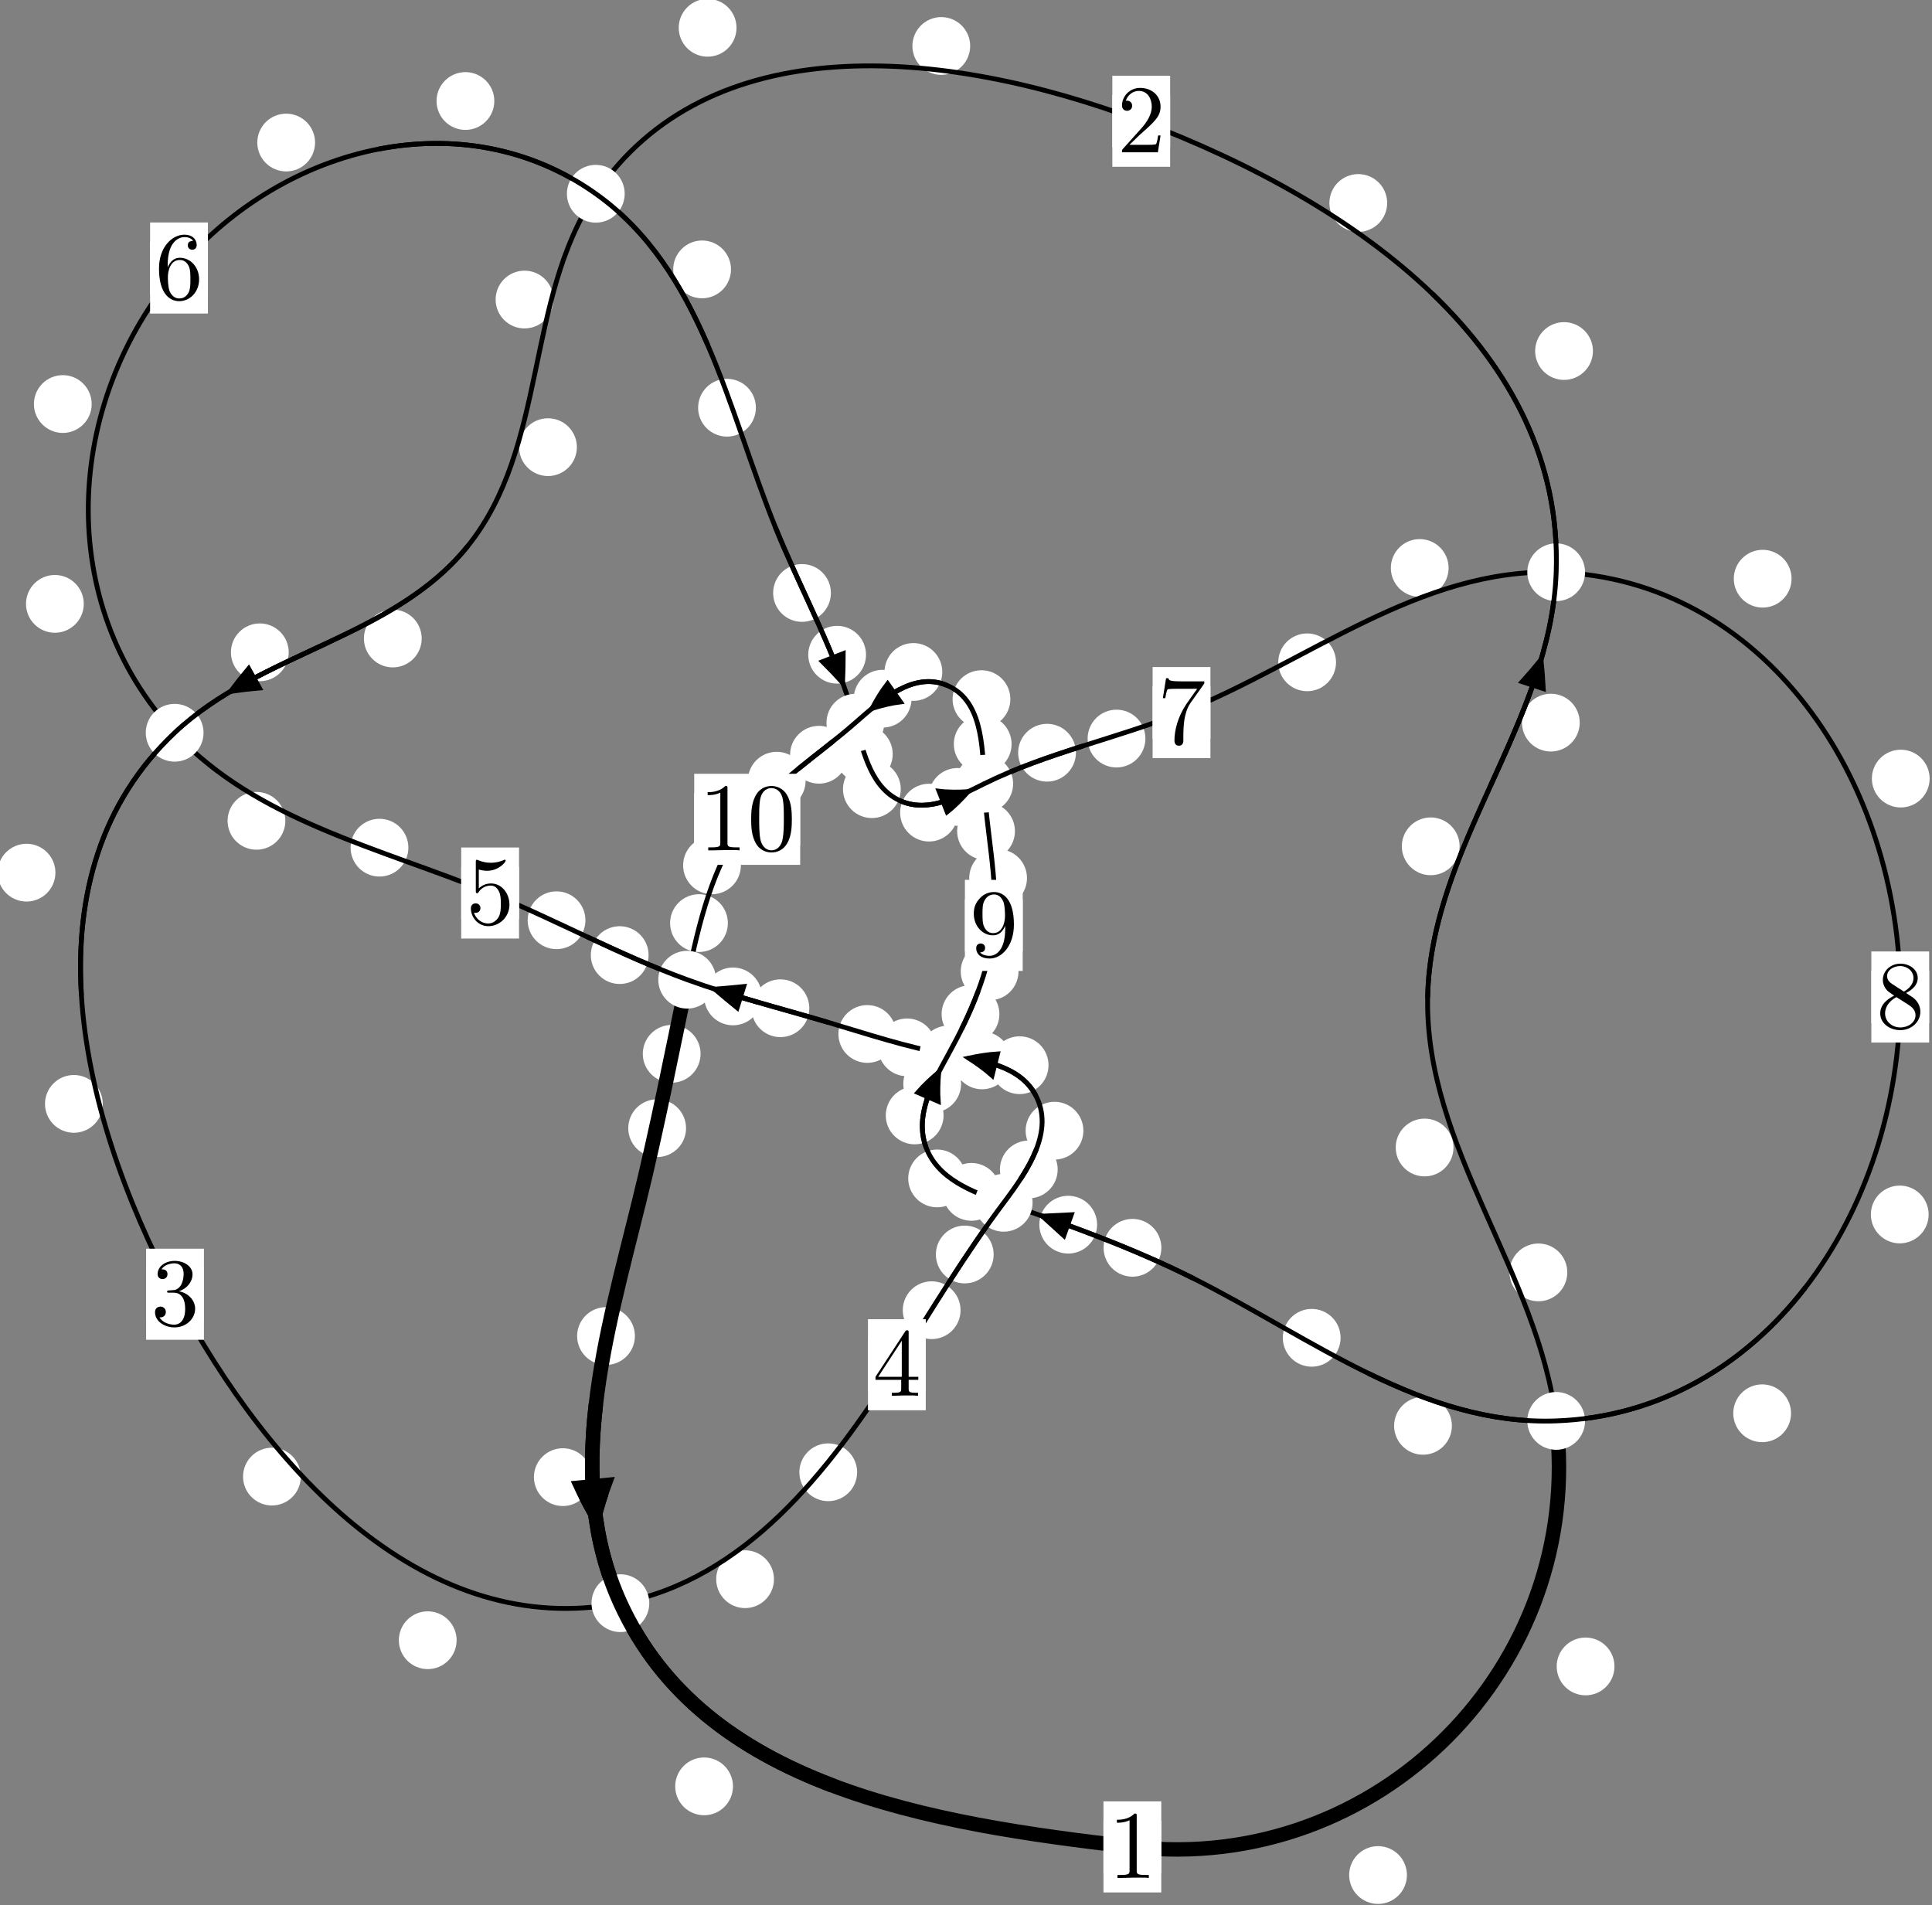 <?xml version="1.0"?>
<!-- Created by MetaPost 1.999 on 2021.07.05:2357 -->
<svg version="1.1" xmlns="http://www.w3.org/2000/svg" xmlns:xlink="http://www.w3.org/1999/xlink" width="199.881" height="197.085" viewBox="0 0 199.881 197.085">
<rect x="0" y="0" width="199.881" height="197.085" fill="#808080" stroke="none"/>
<!-- Original BoundingBox: -161.243408 -49.971878 38.637253 147.113556 -->
  <defs>
    <g transform="scale(0.01,0.01)" id="GLYPHcmr10_48">
      <path style="fill-rule: evenodd;" d="M460 -320C460 -400,455 -480,420 -554C374 -650,292 -666,250 -666C190 -666,117 -640,76 -547C44 -478,39 -400,39 -320C39 -245,43 -155,84 -79C127 2,200 22,249 22C303 22,379 1,423 -94C455 -163,460 -241,460 -320M249 -0C210 -0,151 -25,133 -121C122 -181,122 -273,122 -332C122 -396,122 -462,130 -516C149 -635,224 -644,249 -644C282 -644,348 -626,367 -527C377 -471,377 -395,377 -332C377 -257,377 -189,366 -125C351 -30,294 -0,249 -0"></path>
    </g>
    <g transform="scale(0.01,0.01)" id="GLYPHcmr10_49">
      <path style="fill-rule: evenodd;" d="M294 -640C294 -664,294 -666,271 -666C209 -602,121 -602,89 -602L89 -571C109 -571,168 -571,220 -597L220 -79C220 -43,217 -31,127 -31L95 -31L95 -0L257 -0L130 -3L217 -3L257 -3L297 -3L384 -3L419 -0L419 -31L387 -31C297 -31,294 -42,294 -79"></path>
    </g>
    <g transform="scale(0.01,0.01)" id="GLYPHcmr10_50">
      <path style="fill-rule: evenodd;" d="M127 -77L233 -180C389 -318,449 -372,449 -472C449 -586,359 -666,237 -666C124 -666,50 -574,50 -485C50 -429,100 -429,103 -429C120 -429,155 -441,155 -482C155 -508,137 -534,102 -534C94 -534,92 -534,89 -533C112 -598,166 -635,224 -635C315 -635,358 -554,358 -472C358 -392,308 -313,253 -251L61 -37C50 -26,50 -24,50 -0L421 -0L449 -174L424 -174C419 -144,412 -100,402 -85C395 -77,329 -77,307 -77"></path>
    </g>
    <g transform="scale(0.01,0.01)" id="GLYPHcmr10_51">
      <path style="fill-rule: evenodd;" d="M290 -352C372 -379,430 -449,430 -528C430 -610,342 -666,246 -666C145 -666,69 -606,69 -530C69 -497,91 -478,120 -478C151 -478,171 -500,171 -529C171 -579,124 -579,109 -579C140 -628,206 -641,242 -641C283 -641,338 -619,338 -529C338 -517,336 -459,310 -415C280 -367,246 -364,221 -363C213 -362,189 -360,182 -360C174 -359,167 -358,167 -348C167 -337,174 -337,191 -337L235 -337C317 -337,354 -269,354 -171C354 -35,285 -6,241 -6C198 -6,123 -23,88 -82C123 -77,154 -99,154 -137C154 -173,127 -193,98 -193C74 -193,42 -179,42 -135C42 -44,135 22,244 22C366 22,457 -69,457 -171C457 -253,394 -331,290 -352"></path>
    </g>
    <g transform="scale(0.01,0.01)" id="GLYPHcmr10_52">
      <path style="fill-rule: evenodd;" d="M294 -165L294 -78C294 -42,292 -31,218 -31L197 -31L197 -0L332 -0L238 -3L290 -3L332 -3L374 -3L427 -3L468 -0L468 -31L447 -31C373 -31,371 -42,371 -78L371 -165L471 -165L471 -196L371 -196L371 -651C371 -671,371 -677,355 -677C346 -677,343 -677,335 -665L28 -196L28 -165M300 -196L56 -196L300 -569"></path>
    </g>
    <g transform="scale(0.01,0.01)" id="GLYPHcmr10_53">
      <path style="fill-rule: evenodd;" d="M449 -201C449 -320,367 -420,259 -420C211 -420,168 -404,132 -369L132 -564C152 -558,185 -551,217 -551C340 -551,410 -642,410 -655C410 -661,407 -666,400 -666C399 -666,397 -666,392 -663C372 -654,323 -634,256 -634C216 -634,170 -641,123 -662C115 -665,113 -665,111 -665C101 -665,101 -657,101 -641L101 -345C101 -327,101 -319,115 -319C122 -319,124 -322,128 -328C139 -344,176 -398,257 -398C309 -398,334 -352,342 -334C358 -297,360 -258,360 -208C360 -173,360 -113,336 -71C312 -32,275 -6,229 -6C156 -6,99 -59,82 -118C85 -117,88 -116,99 -116C132 -116,149 -141,149 -165C149 -189,132 -214,99 -214C85 -214,50 -207,50 -161C50 -75,119 22,231 22C347 22,449 -74,449 -201"></path>
    </g>
    <g transform="scale(0.01,0.01)" id="GLYPHcmr10_54">
      <path style="fill-rule: evenodd;" d="M132 -328L132 -352C132 -605,256 -641,307 -641C331 -641,373 -635,395 -601C380 -601,340 -601,340 -556C340 -525,364 -510,386 -510C402 -510,432 -519,432 -558C432 -618,388 -666,305 -666C177 -666,42 -537,42 -316C42 -49,158 22,251 22C362 22,457 -72,457 -204C457 -331,368 -427,257 -427C189 -427,152 -376,132 -328M251 -6C188 -6,158 -66,152 -81C134 -128,134 -208,134 -226C134 -304,166 -404,256 -404C272 -404,318 -404,349 -342C367 -305,367 -254,367 -205C367 -157,367 -107,350 -71C320 -11,274 -6,251 -6"></path>
    </g>
    <g transform="scale(0.01,0.01)" id="GLYPHcmr10_55">
      <path style="fill-rule: evenodd;" d="M476 -609C485 -621,485 -623,485 -644L242 -644C120 -644,118 -657,114 -676L89 -676L56 -470L81 -470C84 -486,93 -549,106 -561C113 -567,191 -567,204 -567L411 -567C400 -551,321 -442,299 -409C209 -274,176 -135,176 -33C176 -23,176 22,222 22C268 22,268 -23,268 -33L268 -84C268 -139,271 -194,279 -248C283 -271,297 -357,341 -419"></path>
    </g>
    <g transform="scale(0.01,0.01)" id="GLYPHcmr10_56">
      <path style="fill-rule: evenodd;" d="M163 -457C117 -487,113 -521,113 -538C113 -599,178 -641,249 -641C322 -641,386 -589,386 -517C386 -460,347 -412,287 -377M309 -362C381 -399,430 -451,430 -517C430 -609,341 -666,250 -666C150 -666,69 -592,69 -499C69 -481,71 -436,113 -389C124 -377,161 -352,186 -335C128 -306,42 -250,42 -151C42 -45,144 22,249 22C362 22,457 -61,457 -168C457 -204,446 -249,408 -291C389 -312,373 -322,309 -362M209 -320L332 -242C360 -223,407 -193,407 -132C407 -58,332 -6,250 -6C164 -6,92 -68,92 -151C92 -209,124 -273,209 -320"></path>
    </g>
    <g transform="scale(0.01,0.01)" id="GLYPHcmr10_57">
      <path style="fill-rule: evenodd;" d="M367 -318L367 -286C367 -52,263 -6,205 -6C188 -6,134 -8,107 -42C151 -42,159 -71,159 -88C159 -119,135 -134,113 -134C97 -134,67 -125,67 -86C67 -19,121 22,206 22C335 22,457 -114,457 -329C457 -598,342 -666,253 -666C198 -666,149 -648,106 -603C65 -558,42 -516,42 -441C42 -316,130 -218,242 -218C303 -218,344 -260,367 -318M243 -241C227 -241,181 -241,150 -304C132 -341,132 -391,132 -440C132 -494,132 -541,153 -578C180 -628,218 -641,253 -641C299 -641,332 -607,349 -562C361 -530,365 -467,365 -421C365 -338,331 -241,243 -241"></path>
    </g>
  </defs>
  <path d="M145.558 193.983C145.558 193.19,145.243 192.43,144.683 191.87C144.122 191.309,143.362 190.994,142.569 190.994C141.777 190.994,141.017 191.309,140.456 191.87C139.896 192.43,139.581 193.19,139.581 193.983C139.581 194.776,139.896 195.536,140.456 196.096C141.017 196.657,141.777 196.972,142.569 196.972C143.362 196.972,144.122 196.657,144.683 196.096C145.243 195.536,145.558 194.776,145.558 193.983Z" style="fill: rgb(100%,100%,100%);stroke: none;"></path>
  <path d="M120.141 191.072C120.141 190.28,119.826 189.52,119.266 188.959C118.705 188.399,117.945 188.084,117.153 188.084C116.36 188.084,115.6 188.399,115.039 188.959C114.479 189.52,114.164 190.28,114.164 191.072C114.164 191.865,114.479 192.625,115.039 193.186C115.6 193.746,116.36 194.061,117.153 194.061C117.945 194.061,118.705 193.746,119.266 193.186C119.826 192.625,120.141 191.865,120.141 191.072Z" style="fill: rgb(100%,100%,100%);stroke: none;"></path>
  <path d="M162.149 131.635C162.149 130.843,161.835 130.083,161.274 129.522C160.714 128.962,159.953 128.647,159.161 128.647C158.368 128.647,157.608 128.962,157.047 129.522C156.487 130.083,156.172 130.843,156.172 131.635C156.172 132.428,156.487 133.188,157.047 133.749C157.608 134.309,158.368 134.624,159.161 134.624C159.953 134.624,160.714 134.309,161.274 133.749C161.835 133.188,162.149 132.428,162.149 131.635Z" style="fill: rgb(100%,100%,100%);stroke: none;"></path>
  <path d="M167.03 172.402C167.03 171.609,166.715 170.849,166.154 170.288C165.594 169.728,164.834 169.413,164.041 169.413C163.248 169.413,162.488 169.728,161.928 170.288C161.367 170.849,161.052 171.609,161.052 172.402C161.052 173.194,161.367 173.954,161.928 174.515C162.488 175.075,163.248 175.39,164.041 175.39C164.834 175.39,165.594 175.075,166.154 174.515C166.715 173.954,167.03 173.194,167.03 172.402Z" style="fill: rgb(100%,100%,100%);stroke: none;"></path>
  <path d="M151.008 87.557C151.008 86.764,150.693 86.004,150.132 85.443C149.572 84.883,148.812 84.568,148.019 84.568C147.226 84.568,146.466 84.883,145.906 85.443C145.345 86.004,145.03 86.764,145.03 87.557C145.03 88.349,145.345 89.11,145.906 89.67C146.466 90.231,147.226 90.545,148.019 90.545C148.812 90.545,149.572 90.231,150.132 89.67C150.693 89.11,151.008 88.349,151.008 87.557Z" style="fill: rgb(100%,100%,100%);stroke: none;"></path>
  <path d="M150.375 118.715C150.375 117.923,150.06 117.162,149.5 116.602C148.939 116.041,148.179 115.727,147.387 115.727C146.594 115.727,145.834 116.041,145.273 116.602C144.713 117.162,144.398 117.923,144.398 118.715C144.398 119.508,144.713 120.268,145.273 120.829C145.834 121.389,146.594 121.704,147.387 121.704C148.179 121.704,148.939 121.389,149.5 120.829C150.06 120.268,150.375 119.508,150.375 118.715Z" style="fill: rgb(100%,100%,100%);stroke: none;"></path>
  <path d="M164.802 36.316C164.802 35.523,164.487 34.763,163.926 34.202C163.366 33.642,162.606 33.327,161.813 33.327C161.02 33.327,160.26 33.642,159.7 34.202C159.139 34.763,158.824 35.523,158.824 36.316C158.824 37.108,159.139 37.868,159.7 38.429C160.26 38.989,161.02 39.304,161.813 39.304C162.606 39.304,163.366 38.989,163.926 38.429C164.487 37.868,164.802 37.108,164.802 36.316Z" style="fill: rgb(100%,100%,100%);stroke: none;"></path>
  <path d="M163.436 74.76C163.436 73.967,163.121 73.207,162.561 72.646C162 72.086,161.24 71.771,160.447 71.771C159.655 71.771,158.895 72.086,158.334 72.646C157.774 73.207,157.459 73.967,157.459 74.76C157.459 75.552,157.774 76.312,158.334 76.873C158.895 77.433,159.655 77.748,160.447 77.748C161.24 77.748,162 77.433,162.561 76.873C163.121 76.312,163.436 75.552,163.436 74.76Z" style="fill: rgb(100%,100%,100%);stroke: none;"></path>
  <path d="M100.373 4.756C100.373 3.964,100.058 3.204,99.497 2.643C98.937 2.083,98.177 1.768,97.384 1.768C96.591 1.768,95.831 2.083,95.271 2.643C94.71 3.204,94.395 3.964,94.395 4.756C94.395 5.549,94.71 6.309,95.271 6.87C95.831 7.43,96.591 7.745,97.384 7.745C98.177 7.745,98.937 7.43,99.497 6.87C100.058 6.309,100.373 5.549,100.373 4.756Z" style="fill: rgb(100%,100%,100%);stroke: none;"></path>
  <path d="M143.514 20.999C143.514 20.207,143.199 19.446,142.639 18.886C142.078 18.325,141.318 18.01,140.526 18.01C139.733 18.01,138.973 18.325,138.412 18.886C137.852 19.446,137.537 20.207,137.537 20.999C137.537 21.792,137.852 22.552,138.412 23.113C138.973 23.673,139.733 23.988,140.526 23.988C141.318 23.988,142.078 23.673,142.639 23.113C143.199 22.552,143.514 21.792,143.514 20.999Z" style="fill: rgb(100%,100%,100%);stroke: none;"></path>
  <path d="M57.255 30.99C57.255 30.197,56.94 29.437,56.379 28.877C55.819 28.316,55.059 28.001,54.266 28.001C53.473 28.001,52.713 28.316,52.153 28.877C51.592 29.437,51.277 30.197,51.277 30.99C51.277 31.783,51.592 32.543,52.153 33.103C52.713 33.664,53.473 33.979,54.266 33.979C55.059 33.979,55.819 33.664,56.379 33.103C56.94 32.543,57.255 31.783,57.255 30.99Z" style="fill: rgb(100%,100%,100%);stroke: none;"></path>
  <path d="M76.198 2.875C76.198 2.082,75.883 1.322,75.322 0.762C74.762 0.201,74.002 -0.114,73.209 -0.114C72.416 -0.114,71.656 0.201,71.096 0.762C70.535 1.322,70.22 2.082,70.22 2.875C70.22 3.668,70.535 4.428,71.096 4.988C71.656 5.549,72.416 5.864,73.209 5.864C74.002 5.864,74.762 5.549,75.322 4.988C75.883 4.428,76.198 3.668,76.198 2.875Z" style="fill: rgb(100%,100%,100%);stroke: none;"></path>
  <path d="M43.628 66.057C43.628 65.264,43.313 64.504,42.753 63.943C42.192 63.383,41.432 63.068,40.639 63.068C39.847 63.068,39.086 63.383,38.526 63.943C37.965 64.504,37.65 65.264,37.65 66.057C37.65 66.85,37.965 67.61,38.526 68.17C39.086 68.731,39.847 69.046,40.639 69.046C41.432 69.046,42.192 68.731,42.753 68.17C43.313 67.61,43.628 66.85,43.628 66.057Z" style="fill: rgb(100%,100%,100%);stroke: none;"></path>
  <path d="M59.683 46.261C59.683 45.468,59.368 44.708,58.808 44.148C58.248 43.587,57.487 43.272,56.695 43.272C55.902 43.272,55.142 43.587,54.581 44.148C54.021 44.708,53.706 45.468,53.706 46.261C53.706 47.054,54.021 47.814,54.581 48.374C55.142 48.935,55.902 49.25,56.695 49.25C57.487 49.25,58.248 48.935,58.808 48.374C59.368 47.814,59.683 47.054,59.683 46.261Z" style="fill: rgb(100%,100%,100%);stroke: none;"></path>
  <path d="M5.734 90.282C5.734 89.489,5.419 88.729,4.859 88.169C4.298 87.608,3.538 87.293,2.745 87.293C1.953 87.293,1.192 87.608,0.632 88.169C0.072 88.729,-0.243 89.489,-0.243 90.282C-0.243 91.075,0.072 91.835,0.632 92.395C1.192 92.956,1.953 93.271,2.745 93.271C3.538 93.271,4.298 92.956,4.859 92.395C5.419 91.835,5.734 91.075,5.734 90.282Z" style="fill: rgb(100%,100%,100%);stroke: none;"></path>
  <path d="M29.869 67.486C29.869 66.693,29.554 65.933,28.993 65.372C28.433 64.812,27.673 64.497,26.88 64.497C26.087 64.497,25.327 64.812,24.767 65.372C24.206 65.933,23.891 66.693,23.891 67.486C23.891 68.278,24.206 69.039,24.767 69.599C25.327 70.16,26.087 70.474,26.88 70.474C27.673 70.474,28.433 70.16,28.993 69.599C29.554 69.039,29.869 68.278,29.869 67.486Z" style="fill: rgb(100%,100%,100%);stroke: none;"></path>
  <path d="M31.122 152.762C31.122 151.969,30.807 151.209,30.247 150.648C29.686 150.088,28.926 149.773,28.133 149.773C27.341 149.773,26.58 150.088,26.02 150.648C25.46 151.209,25.145 151.969,25.145 152.762C25.145 153.554,25.46 154.314,26.02 154.875C26.58 155.435,27.341 155.75,28.133 155.75C28.926 155.75,29.686 155.435,30.247 154.875C30.807 154.314,31.122 153.554,31.122 152.762Z" style="fill: rgb(100%,100%,100%);stroke: none;"></path>
  <path d="M10.632 114.203C10.632 113.41,10.317 112.65,9.757 112.09C9.196 111.529,8.436 111.214,7.643 111.214C6.851 111.214,6.091 111.529,5.53 112.09C4.97 112.65,4.655 113.41,4.655 114.203C4.655 114.996,4.97 115.756,5.53 116.316C6.091 116.877,6.851 117.192,7.643 117.192C8.436 117.192,9.196 116.877,9.757 116.316C10.317 115.756,10.632 114.996,10.632 114.203Z" style="fill: rgb(100%,100%,100%);stroke: none;"></path>
  <path d="M80.074 163.377C80.074 162.584,79.759 161.824,79.198 161.264C78.638 160.703,77.878 160.388,77.085 160.388C76.292 160.388,75.532 160.703,74.972 161.264C74.411 161.824,74.096 162.584,74.096 163.377C74.096 164.17,74.411 164.93,74.972 165.49C75.532 166.051,76.292 166.366,77.085 166.366C77.878 166.366,78.638 166.051,79.198 165.49C79.759 164.93,80.074 164.17,80.074 163.377Z" style="fill: rgb(100%,100%,100%);stroke: none;"></path>
  <path d="M47.241 169.69C47.241 168.897,46.926 168.137,46.365 167.577C45.805 167.016,45.045 166.701,44.252 166.701C43.459 166.701,42.699 167.016,42.139 167.577C41.578 168.137,41.263 168.897,41.263 169.69C41.263 170.483,41.578 171.243,42.139 171.803C42.699 172.364,43.459 172.679,44.252 172.679C45.045 172.679,45.805 172.364,46.365 171.803C46.926 171.243,47.241 170.483,47.241 169.69Z" style="fill: rgb(100%,100%,100%);stroke: none;"></path>
  <path d="M99.377 135.548C99.377 134.756,99.062 133.995,98.502 133.435C97.941 132.874,97.181 132.559,96.389 132.559C95.596 132.559,94.836 132.874,94.275 133.435C93.715 133.995,93.4 134.756,93.4 135.548C93.4 136.341,93.715 137.101,94.275 137.662C94.836 138.222,95.596 138.537,96.389 138.537C97.181 138.537,97.941 138.222,98.502 137.662C99.062 137.101,99.377 136.341,99.377 135.548Z" style="fill: rgb(100%,100%,100%);stroke: none;"></path>
  <path d="M88.677 152.314C88.677 151.522,88.362 150.761,87.802 150.201C87.242 149.64,86.481 149.326,85.689 149.326C84.896 149.326,84.136 149.64,83.575 150.201C83.015 150.761,82.7 151.522,82.7 152.314C82.7 153.107,83.015 153.867,83.575 154.428C84.136 154.988,84.896 155.303,85.689 155.303C86.481 155.303,87.242 154.988,87.802 154.428C88.362 153.867,88.677 153.107,88.677 152.314Z" style="fill: rgb(100%,100%,100%);stroke: none;"></path>
  <path d="M109.426 120.984C109.426 120.191,109.111 119.431,108.551 118.871C107.99 118.31,107.23 117.995,106.437 117.995C105.645 117.995,104.885 118.31,104.324 118.871C103.764 119.431,103.449 120.191,103.449 120.984C103.449 121.777,103.764 122.537,104.324 123.098C104.885 123.658,105.645 123.973,106.437 123.973C107.23 123.973,107.99 123.658,108.551 123.098C109.111 122.537,109.426 121.777,109.426 120.984Z" style="fill: rgb(100%,100%,100%);stroke: none;"></path>
  <path d="M102.801 129.784C102.801 128.991,102.486 128.231,101.926 127.671C101.365 127.11,100.605 126.795,99.812 126.795C99.02 126.795,98.259 127.11,97.699 127.671C97.139 128.231,96.824 128.991,96.824 129.784C96.824 130.577,97.139 131.337,97.699 131.897C98.259 132.458,99.02 132.773,99.812 132.773C100.605 132.773,101.365 132.458,101.926 131.897C102.486 131.337,102.801 130.577,102.801 129.784Z" style="fill: rgb(100%,100%,100%);stroke: none;"></path>
  <path d="M108.478 110.201C108.478 109.408,108.163 108.648,107.603 108.088C107.042 107.527,106.282 107.212,105.489 107.212C104.697 107.212,103.937 107.527,103.376 108.088C102.816 108.648,102.501 109.408,102.501 110.201C102.501 110.994,102.816 111.754,103.376 112.314C103.937 112.875,104.697 113.19,105.489 113.19C106.282 113.19,107.042 112.875,107.603 112.314C108.163 111.754,108.478 110.994,108.478 110.201Z" style="fill: rgb(100%,100%,100%);stroke: none;"></path>
  <path d="M112.086 116.975C112.086 116.183,111.771 115.423,111.211 114.862C110.65 114.302,109.89 113.987,109.098 113.987C108.305 113.987,107.545 114.302,106.984 114.862C106.424 115.423,106.109 116.183,106.109 116.975C106.109 117.768,106.424 118.528,106.984 119.089C107.545 119.649,108.305 119.964,109.098 119.964C109.89 119.964,110.65 119.649,111.211 119.089C111.771 118.528,112.086 117.768,112.086 116.975Z" style="fill: rgb(100%,100%,100%);stroke: none;"></path>
  <path d="M96.831 108.357C96.831 107.564,96.516 106.804,95.956 106.243C95.395 105.683,94.635 105.368,93.842 105.368C93.05 105.368,92.289 105.683,91.729 106.243C91.168 106.804,90.853 107.564,90.853 108.357C90.853 109.149,91.168 109.91,91.729 110.47C92.289 111.031,93.05 111.345,93.842 111.345C94.635 111.345,95.395 111.031,95.956 110.47C96.516 109.91,96.831 109.149,96.831 108.357Z" style="fill: rgb(100%,100%,100%);stroke: none;"></path>
  <path d="M104.591 109.702C104.591 108.91,104.276 108.15,103.715 107.589C103.155 107.029,102.394 106.714,101.602 106.714C100.809 106.714,100.049 107.029,99.488 107.589C98.928 108.15,98.613 108.91,98.613 109.702C98.613 110.495,98.928 111.255,99.488 111.816C100.049 112.376,100.809 112.691,101.602 112.691C102.394 112.691,103.155 112.376,103.715 111.816C104.276 111.255,104.591 110.495,104.591 109.702Z" style="fill: rgb(100%,100%,100%);stroke: none;"></path>
  <path d="M83.729 104.307C83.729 103.515,83.414 102.755,82.854 102.194C82.293 101.634,81.533 101.319,80.74 101.319C79.948 101.319,79.188 101.634,78.627 102.194C78.067 102.755,77.752 103.515,77.752 104.307C77.752 105.1,78.067 105.86,78.627 106.421C79.188 106.981,79.948 107.296,80.74 107.296C81.533 107.296,82.293 106.981,82.854 106.421C83.414 105.86,83.729 105.1,83.729 104.307Z" style="fill: rgb(100%,100%,100%);stroke: none;"></path>
  <path d="M92.717 106.97C92.717 106.177,92.402 105.417,91.842 104.856C91.281 104.296,90.521 103.981,89.728 103.981C88.936 103.981,88.176 104.296,87.615 104.856C87.055 105.417,86.74 106.177,86.74 106.97C86.74 107.762,87.055 108.523,87.615 109.083C88.176 109.644,88.936 109.958,89.728 109.958C90.521 109.958,91.281 109.644,91.842 109.083C92.402 108.523,92.717 107.762,92.717 106.97Z" style="fill: rgb(100%,100%,100%);stroke: none;"></path>
  <path d="M67.102 98.811C67.102 98.018,66.787 97.258,66.227 96.697C65.666 96.137,64.906 95.822,64.113 95.822C63.321 95.822,62.56 96.137,62 96.697C61.439 97.258,61.124 98.018,61.124 98.811C61.124 99.603,61.439 100.364,62 100.924C62.56 101.485,63.321 101.799,64.113 101.799C64.906 101.799,65.666 101.485,66.227 100.924C66.787 100.364,67.102 99.603,67.102 98.811Z" style="fill: rgb(100%,100%,100%);stroke: none;"></path>
  <path d="M78.824 103.084C78.824 102.292,78.509 101.532,77.948 100.971C77.388 100.411,76.628 100.096,75.835 100.096C75.042 100.096,74.282 100.411,73.722 100.971C73.161 101.532,72.846 102.292,72.846 103.084C72.846 103.877,73.161 104.637,73.722 105.198C74.282 105.758,75.042 106.073,75.835 106.073C76.628 106.073,77.388 105.758,77.948 105.198C78.509 104.637,78.824 103.877,78.824 103.084Z" style="fill: rgb(100%,100%,100%);stroke: none;"></path>
  <path d="M42.25 87.696C42.25 86.904,41.935 86.143,41.375 85.583C40.814 85.023,40.054 84.708,39.261 84.708C38.469 84.708,37.708 85.023,37.148 85.583C36.588 86.143,36.273 86.904,36.273 87.696C36.273 88.489,36.588 89.249,37.148 89.81C37.708 90.37,38.469 90.685,39.261 90.685C40.054 90.685,40.814 90.37,41.375 89.81C41.935 89.249,42.25 88.489,42.25 87.696Z" style="fill: rgb(100%,100%,100%);stroke: none;"></path>
  <path d="M60.568 95.205C60.568 94.412,60.253 93.652,59.693 93.092C59.132 92.531,58.372 92.216,57.58 92.216C56.787 92.216,56.027 92.531,55.466 93.092C54.906 93.652,54.591 94.412,54.591 95.205C54.591 95.998,54.906 96.758,55.466 97.318C56.027 97.879,56.787 98.194,57.58 98.194C58.372 98.194,59.132 97.879,59.693 97.318C60.253 96.758,60.568 95.998,60.568 95.205Z" style="fill: rgb(100%,100%,100%);stroke: none;"></path>
  <path d="M8.667 62.473C8.667 61.68,8.352 60.92,7.792 60.36C7.231 59.799,6.471 59.484,5.678 59.484C4.886 59.484,4.125 59.799,3.565 60.36C3.004 60.92,2.69 61.68,2.69 62.473C2.69 63.266,3.004 64.026,3.565 64.586C4.125 65.147,4.886 65.462,5.678 65.462C6.471 65.462,7.231 65.147,7.792 64.586C8.352 64.026,8.667 63.266,8.667 62.473Z" style="fill: rgb(100%,100%,100%);stroke: none;"></path>
  <path d="M29.523 84.919C29.523 84.126,29.208 83.366,28.647 82.805C28.087 82.245,27.327 81.93,26.534 81.93C25.741 81.93,24.981 82.245,24.421 82.805C23.86 83.366,23.545 84.126,23.545 84.919C23.545 85.711,23.86 86.472,24.421 87.032C24.981 87.593,25.741 87.907,26.534 87.907C27.327 87.907,28.087 87.593,28.647 87.032C29.208 86.472,29.523 85.711,29.523 84.919Z" style="fill: rgb(100%,100%,100%);stroke: none;"></path>
  <path d="M32.597 14.748C32.597 13.955,32.282 13.195,31.721 12.634C31.161 12.074,30.401 11.759,29.608 11.759C28.815 11.759,28.055 12.074,27.495 12.634C26.934 13.195,26.619 13.955,26.619 14.748C26.619 15.54,26.934 16.3,27.495 16.861C28.055 17.421,28.815 17.736,29.608 17.736C30.401 17.736,31.161 17.421,31.721 16.861C32.282 16.3,32.597 15.54,32.597 14.748Z" style="fill: rgb(100%,100%,100%);stroke: none;"></path>
  <path d="M9.486 41.8C9.486 41.007,9.171 40.247,8.611 39.687C8.05 39.126,7.29 38.811,6.497 38.811C5.705 38.811,4.945 39.126,4.384 39.687C3.824 40.247,3.509 41.007,3.509 41.8C3.509 42.593,3.824 43.353,4.384 43.913C4.945 44.474,5.705 44.789,6.497 44.789C7.29 44.789,8.05 44.474,8.611 43.913C9.171 43.353,9.486 42.593,9.486 41.8Z" style="fill: rgb(100%,100%,100%);stroke: none;"></path>
  <path d="M75.627 27.87C75.627 27.077,75.312 26.317,74.752 25.756C74.191 25.196,73.431 24.881,72.638 24.881C71.846 24.881,71.085 25.196,70.525 25.756C69.964 26.317,69.649 27.077,69.649 27.87C69.649 28.662,69.964 29.423,70.525 29.983C71.085 30.544,71.846 30.859,72.638 30.859C73.431 30.859,74.191 30.544,74.752 29.983C75.312 29.423,75.627 28.662,75.627 27.87Z" style="fill: rgb(100%,100%,100%);stroke: none;"></path>
  <path d="M51.141 10.45C51.141 9.657,50.826 8.897,50.265 8.337C49.705 7.776,48.945 7.461,48.152 7.461C47.359 7.461,46.599 7.776,46.039 8.337C45.478 8.897,45.163 9.657,45.163 10.45C45.163 11.243,45.478 12.003,46.039 12.563C46.599 13.124,47.359 13.439,48.152 13.439C48.945 13.439,49.705 13.124,50.265 12.563C50.826 12.003,51.141 11.243,51.141 10.45Z" style="fill: rgb(100%,100%,100%);stroke: none;"></path>
  <path d="M85.964 61.346C85.964 60.553,85.649 59.793,85.089 59.232C84.528 58.672,83.768 58.357,82.975 58.357C82.183 58.357,81.422 58.672,80.862 59.232C80.302 59.793,79.987 60.553,79.987 61.346C79.987 62.138,80.302 62.898,80.862 63.459C81.422 64.019,82.183 64.334,82.975 64.334C83.768 64.334,84.528 64.019,85.089 63.459C85.649 62.898,85.964 62.138,85.964 61.346Z" style="fill: rgb(100%,100%,100%);stroke: none;"></path>
  <path d="M78.203 42.181C78.203 41.388,77.888 40.628,77.328 40.067C76.767 39.507,76.007 39.192,75.214 39.192C74.422 39.192,73.661 39.507,73.101 40.067C72.54 40.628,72.226 41.388,72.226 42.181C72.226 42.973,72.54 43.733,73.101 44.294C73.661 44.854,74.422 45.169,75.214 45.169C76.007 45.169,76.767 44.854,77.328 44.294C77.888 43.733,78.203 42.973,78.203 42.181Z" style="fill: rgb(100%,100%,100%);stroke: none;"></path>
  <path d="M92.358 78.019C92.358 77.226,92.043 76.466,91.482 75.905C90.922 75.345,90.162 75.03,89.369 75.03C88.576 75.03,87.816 75.345,87.256 75.905C86.695 76.466,86.38 77.226,86.38 78.019C86.38 78.811,86.695 79.572,87.256 80.132C87.816 80.692,88.576 81.007,89.369 81.007C90.162 81.007,90.922 80.692,91.482 80.132C92.043 79.572,92.358 78.811,92.358 78.019Z" style="fill: rgb(100%,100%,100%);stroke: none;"></path>
  <path d="M89.597 67.736C89.597 66.944,89.282 66.183,88.722 65.623C88.161 65.062,87.401 64.747,86.609 64.747C85.816 64.747,85.056 65.062,84.495 65.623C83.935 66.183,83.62 66.944,83.62 67.736C83.62 68.529,83.935 69.289,84.495 69.85C85.056 70.41,85.816 70.725,86.609 70.725C87.401 70.725,88.161 70.41,88.722 69.85C89.282 69.289,89.597 68.529,89.597 67.736Z" style="fill: rgb(100%,100%,100%);stroke: none;"></path>
  <path d="M99.104 84.071C99.104 83.278,98.789 82.518,98.229 81.957C97.668 81.397,96.908 81.082,96.115 81.082C95.323 81.082,94.562 81.397,94.002 81.957C93.441 82.518,93.126 83.278,93.126 84.071C93.126 84.863,93.441 85.624,94.002 86.184C94.562 86.744,95.323 87.059,96.115 87.059C96.908 87.059,97.668 86.744,98.229 86.184C98.789 85.624,99.104 84.863,99.104 84.071Z" style="fill: rgb(100%,100%,100%);stroke: none;"></path>
  <path d="M93.192 81.643C93.192 80.851,92.877 80.09,92.316 79.53C91.756 78.969,90.995 78.655,90.203 78.655C89.41 78.655,88.65 78.969,88.089 79.53C87.529 80.09,87.214 80.851,87.214 81.643C87.214 82.436,87.529 83.196,88.089 83.757C88.65 84.317,89.41 84.632,90.203 84.632C90.995 84.632,91.756 84.317,92.316 83.757C92.877 83.196,93.192 82.436,93.192 81.643Z" style="fill: rgb(100%,100%,100%);stroke: none;"></path>
  <path d="M111.314 77.873C111.314 77.08,110.999 76.32,110.438 75.76C109.878 75.199,109.118 74.884,108.325 74.884C107.532 74.884,106.772 75.199,106.212 75.76C105.651 76.32,105.336 77.08,105.336 77.873C105.336 78.666,105.651 79.426,106.212 79.986C106.772 80.547,107.532 80.862,108.325 80.862C109.118 80.862,109.878 80.547,110.438 79.986C110.999 79.426,111.314 78.666,111.314 77.873Z" style="fill: rgb(100%,100%,100%);stroke: none;"></path>
  <path d="M102.055 82.444C102.055 81.652,101.74 80.891,101.179 80.331C100.619 79.771,99.859 79.456,99.066 79.456C98.273 79.456,97.513 79.771,96.953 80.331C96.392 80.891,96.077 81.652,96.077 82.444C96.077 83.237,96.392 83.997,96.953 84.558C97.513 85.118,98.273 85.433,99.066 85.433C99.859 85.433,100.619 85.118,101.179 84.558C101.74 83.997,102.055 83.237,102.055 82.444Z" style="fill: rgb(100%,100%,100%);stroke: none;"></path>
  <path d="M138.223 68.52C138.223 67.728,137.908 66.968,137.348 66.407C136.788 65.847,136.027 65.532,135.235 65.532C134.442 65.532,133.682 65.847,133.121 66.407C132.561 66.968,132.246 67.728,132.246 68.52C132.246 69.313,132.561 70.073,133.121 70.634C133.682 71.194,134.442 71.509,135.235 71.509C136.027 71.509,136.788 71.194,137.348 70.634C137.908 70.073,138.223 69.313,138.223 68.52Z" style="fill: rgb(100%,100%,100%);stroke: none;"></path>
  <path d="M118.501 76.409C118.501 75.616,118.187 74.856,117.626 74.295C117.066 73.735,116.305 73.42,115.513 73.42C114.72 73.42,113.96 73.735,113.399 74.295C112.839 74.856,112.524 75.616,112.524 76.409C112.524 77.201,112.839 77.962,113.399 78.522C113.96 79.083,114.72 79.397,115.513 79.397C116.305 79.397,117.066 79.083,117.626 78.522C118.187 77.962,118.501 77.201,118.501 76.409Z" style="fill: rgb(100%,100%,100%);stroke: none;"></path>
  <path d="M185.352 59.87C185.352 59.077,185.037 58.317,184.476 57.756C183.916 57.196,183.156 56.881,182.363 56.881C181.57 56.881,180.81 57.196,180.25 57.756C179.689 58.317,179.374 59.077,179.374 59.87C179.374 60.662,179.689 61.422,180.25 61.983C180.81 62.543,181.57 62.858,182.363 62.858C183.156 62.858,183.916 62.543,184.476 61.983C185.037 61.422,185.352 60.662,185.352 59.87Z" style="fill: rgb(100%,100%,100%);stroke: none;"></path>
  <path d="M149.87 58.761C149.87 57.968,149.555 57.208,148.995 56.648C148.434 56.087,147.674 55.772,146.882 55.772C146.089 55.772,145.329 56.087,144.768 56.648C144.208 57.208,143.893 57.968,143.893 58.761C143.893 59.554,144.208 60.314,144.768 60.874C145.329 61.435,146.089 61.75,146.882 61.75C147.674 61.75,148.434 61.435,148.995 60.874C149.555 60.314,149.87 59.554,149.87 58.761Z" style="fill: rgb(100%,100%,100%);stroke: none;"></path>
  <path d="M199.533 125.644C199.533 124.851,199.218 124.091,198.658 123.53C198.097 122.97,197.337 122.655,196.544 122.655C195.752 122.655,194.991 122.97,194.431 123.53C193.87 124.091,193.556 124.851,193.556 125.644C193.556 126.436,193.87 127.196,194.431 127.757C194.991 128.317,195.752 128.632,196.544 128.632C197.337 128.632,198.097 128.317,198.658 127.757C199.218 127.196,199.533 126.436,199.533 125.644Z" style="fill: rgb(100%,100%,100%);stroke: none;"></path>
  <path d="M199.637 80.549C199.637 79.757,199.322 78.997,198.762 78.436C198.201 77.876,197.441 77.561,196.649 77.561C195.856 77.561,195.096 77.876,194.535 78.436C193.975 78.997,193.66 79.757,193.66 80.549C193.66 81.342,193.975 82.102,194.535 82.663C195.096 83.223,195.856 83.538,196.649 83.538C197.441 83.538,198.201 83.223,198.762 82.663C199.322 82.102,199.637 81.342,199.637 80.549Z" style="fill: rgb(100%,100%,100%);stroke: none;"></path>
  <path d="M150.21 147.509C150.21 146.717,149.895 145.957,149.334 145.396C148.774 144.836,148.013 144.521,147.221 144.521C146.428 144.521,145.668 144.836,145.107 145.396C144.547 145.957,144.232 146.717,144.232 147.509C144.232 148.302,144.547 149.062,145.107 149.623C145.668 150.183,146.428 150.498,147.221 150.498C148.013 150.498,148.774 150.183,149.334 149.623C149.895 149.062,150.21 148.302,150.21 147.509Z" style="fill: rgb(100%,100%,100%);stroke: none;"></path>
  <path d="M185.298 146.212C185.298 145.419,184.983 144.659,184.422 144.099C183.862 143.538,183.102 143.223,182.309 143.223C181.516 143.223,180.756 143.538,180.196 144.099C179.635 144.659,179.32 145.419,179.32 146.212C179.32 147.005,179.635 147.765,180.196 148.325C180.756 148.886,181.516 149.201,182.309 149.201C183.102 149.201,183.862 148.886,184.422 148.325C184.983 147.765,185.298 147.005,185.298 146.212Z" style="fill: rgb(100%,100%,100%);stroke: none;"></path>
  <path d="M120.152 129.091C120.152 128.298,119.837 127.538,119.277 126.978C118.716 126.417,117.956 126.102,117.164 126.102C116.371 126.102,115.611 126.417,115.05 126.978C114.49 127.538,114.175 128.298,114.175 129.091C114.175 129.884,114.49 130.644,115.05 131.204C115.611 131.765,116.371 132.08,117.164 132.08C117.956 132.08,118.716 131.765,119.277 131.204C119.837 130.644,120.152 129.884,120.152 129.091Z" style="fill: rgb(100%,100%,100%);stroke: none;"></path>
  <path d="M138.695 138.402C138.695 137.61,138.38 136.85,137.82 136.289C137.259 135.729,136.499 135.414,135.707 135.414C134.914 135.414,134.154 135.729,133.593 136.289C133.033 136.85,132.718 137.61,132.718 138.402C132.718 139.195,133.033 139.955,133.593 140.516C134.154 141.076,134.914 141.391,135.707 141.391C136.499 141.391,137.259 141.076,137.82 140.516C138.38 139.955,138.695 139.195,138.695 138.402Z" style="fill: rgb(100%,100%,100%);stroke: none;"></path>
  <path d="M103.492 123.306C103.492 122.513,103.177 121.753,102.617 121.192C102.056 120.632,101.296 120.317,100.504 120.317C99.711 120.317,98.951 120.632,98.39 121.192C97.83 121.753,97.515 122.513,97.515 123.306C97.515 124.098,97.83 124.858,98.39 125.419C98.951 125.979,99.711 126.294,100.504 126.294C101.296 126.294,102.056 125.979,102.617 125.419C103.177 124.858,103.492 124.098,103.492 123.306Z" style="fill: rgb(100%,100%,100%);stroke: none;"></path>
  <path d="M113.505 126.699C113.505 125.906,113.19 125.146,112.63 124.585C112.069 124.025,111.309 123.71,110.516 123.71C109.724 123.71,108.964 124.025,108.403 124.585C107.843 125.146,107.528 125.906,107.528 126.699C107.528 127.491,107.843 128.252,108.403 128.812C108.964 129.372,109.724 129.687,110.516 129.687C111.309 129.687,112.069 129.372,112.63 128.812C113.19 128.252,113.505 127.491,113.505 126.699Z" style="fill: rgb(100%,100%,100%);stroke: none;"></path>
  <path d="M97.619 115.397C97.619 114.604,97.304 113.844,96.743 113.284C96.183 112.723,95.423 112.408,94.63 112.408C93.837 112.408,93.077 112.723,92.517 113.284C91.956 113.844,91.641 114.604,91.641 115.397C91.641 116.19,91.956 116.95,92.517 117.51C93.077 118.071,93.837 118.386,94.63 118.386C95.423 118.386,96.183 118.071,96.743 117.51C97.304 116.95,97.619 116.19,97.619 115.397Z" style="fill: rgb(100%,100%,100%);stroke: none;"></path>
  <path d="M99.94 121.914C99.94 121.121,99.625 120.361,99.065 119.8C98.504 119.24,97.744 118.925,96.952 118.925C96.159 118.925,95.399 119.24,94.838 119.8C94.278 120.361,93.963 121.121,93.963 121.914C93.963 122.706,94.278 123.467,94.838 124.027C95.399 124.588,96.159 124.903,96.952 124.903C97.744 124.903,98.504 124.588,99.065 124.027C99.625 123.467,99.94 122.706,99.94 121.914Z" style="fill: rgb(100%,100%,100%);stroke: none;"></path>
  <path d="M103.395 104.915C103.395 104.122,103.08 103.362,102.52 102.801C101.959 102.241,101.199 101.926,100.406 101.926C99.614 101.926,98.853 102.241,98.293 102.801C97.733 103.362,97.418 104.122,97.418 104.915C97.418 105.707,97.733 106.468,98.293 107.028C98.853 107.589,99.614 107.904,100.406 107.904C101.199 107.904,101.959 107.589,102.52 107.028C103.08 106.468,103.395 105.707,103.395 104.915Z" style="fill: rgb(100%,100%,100%);stroke: none;"></path>
  <path d="M99.433 112.122C99.433 111.329,99.118 110.569,98.557 110.008C97.997 109.448,97.237 109.133,96.444 109.133C95.651 109.133,94.891 109.448,94.331 110.008C93.77 110.569,93.455 111.329,93.455 112.122C93.455 112.914,93.77 113.675,94.331 114.235C94.891 114.796,95.651 115.11,96.444 115.11C97.237 115.11,97.997 114.796,98.557 114.235C99.118 113.675,99.433 112.914,99.433 112.122Z" style="fill: rgb(100%,100%,100%);stroke: none;"></path>
  <path d="M106.25 90.84C106.25 90.048,105.935 89.287,105.375 88.727C104.814 88.167,104.054 87.852,103.261 87.852C102.469 87.852,101.709 88.167,101.148 88.727C100.588 89.287,100.273 90.048,100.273 90.84C100.273 91.633,100.588 92.393,101.148 92.954C101.709 93.514,102.469 93.829,103.261 93.829C104.054 93.829,104.814 93.514,105.375 92.954C105.935 92.393,106.25 91.633,106.25 90.84Z" style="fill: rgb(100%,100%,100%);stroke: none;"></path>
  <path d="M105.374 100.494C105.374 99.701,105.059 98.941,104.499 98.38C103.938 97.82,103.178 97.505,102.385 97.505C101.593 97.505,100.833 97.82,100.272 98.38C99.712 98.941,99.397 99.701,99.397 100.494C99.397 101.286,99.712 102.047,100.272 102.607C100.833 103.168,101.593 103.482,102.385 103.482C103.178 103.482,103.938 103.168,104.499 102.607C105.059 102.047,105.374 101.286,105.374 100.494Z" style="fill: rgb(100%,100%,100%);stroke: none;"></path>
  <path d="M104.657 76.979C104.657 76.186,104.342 75.426,103.782 74.866C103.221 74.305,102.461 73.99,101.669 73.99C100.876 73.99,100.116 74.305,99.555 74.866C98.995 75.426,98.68 76.186,98.68 76.979C98.68 77.772,98.995 78.532,99.555 79.092C100.116 79.653,100.876 79.968,101.669 79.968C102.461 79.968,103.221 79.653,103.782 79.092C104.342 78.532,104.657 77.772,104.657 76.979Z" style="fill: rgb(100%,100%,100%);stroke: none;"></path>
  <path d="M105.003 85.986C105.003 85.193,104.688 84.433,104.127 83.873C103.567 83.312,102.807 82.997,102.014 82.997C101.221 82.997,100.461 83.312,99.901 83.873C99.34 84.433,99.025 85.193,99.025 85.986C99.025 86.779,99.34 87.539,99.901 88.099C100.461 88.66,101.221 88.975,102.014 88.975C102.807 88.975,103.567 88.66,104.127 88.099C104.688 87.539,105.003 86.779,105.003 85.986Z" style="fill: rgb(100%,100%,100%);stroke: none;"></path>
  <path d="M97.487 69.518C97.487 68.726,97.172 67.966,96.611 67.405C96.051 66.845,95.29 66.53,94.498 66.53C93.705 66.53,92.945 66.845,92.384 67.405C91.824 67.966,91.509 68.726,91.509 69.518C91.509 70.311,91.824 71.071,92.384 71.632C92.945 72.192,93.705 72.507,94.498 72.507C95.29 72.507,96.051 72.192,96.611 71.632C97.172 71.071,97.487 70.311,97.487 69.518Z" style="fill: rgb(100%,100%,100%);stroke: none;"></path>
  <path d="M104.53 72.328C104.53 71.536,104.216 70.776,103.655 70.215C103.095 69.655,102.334 69.34,101.542 69.34C100.749 69.34,99.989 69.655,99.428 70.215C98.868 70.776,98.553 71.536,98.553 72.328C98.553 73.121,98.868 73.881,99.428 74.442C99.989 75.002,100.749 75.317,101.542 75.317C102.334 75.317,103.095 75.002,103.655 74.442C104.216 73.881,104.53 73.121,104.53 72.328Z" style="fill: rgb(100%,100%,100%);stroke: none;"></path>
  <path d="M87.717 78.083C87.717 77.29,87.403 76.53,86.842 75.97C86.282 75.409,85.521 75.094,84.729 75.094C83.936 75.094,83.176 75.409,82.615 75.97C82.055 76.53,81.74 77.29,81.74 78.083C81.74 78.876,82.055 79.636,82.615 80.196C83.176 80.757,83.936 81.072,84.729 81.072C85.521 81.072,86.282 80.757,86.842 80.196C87.403 79.636,87.717 78.876,87.717 78.083Z" style="fill: rgb(100%,100%,100%);stroke: none;"></path>
  <path d="M94.305 72.285C94.305 71.492,93.99 70.732,93.43 70.171C92.869 69.611,92.109 69.296,91.317 69.296C90.524 69.296,89.764 69.611,89.203 70.171C88.643 70.732,88.328 71.492,88.328 72.285C88.328 73.077,88.643 73.837,89.203 74.398C89.764 74.958,90.524 75.273,91.317 75.273C92.109 75.273,92.869 74.958,93.43 74.398C93.99 73.837,94.305 73.077,94.305 72.285Z" style="fill: rgb(100%,100%,100%);stroke: none;"></path>
  <path d="M76.651 89.523C76.651 88.73,76.336 87.97,75.776 87.41C75.215 86.849,74.455 86.534,73.662 86.534C72.87 86.534,72.11 86.849,71.549 87.41C70.989 87.97,70.674 88.73,70.674 89.523C70.674 90.316,70.989 91.076,71.549 91.636C72.11 92.197,72.87 92.512,73.662 92.512C74.455 92.512,75.215 92.197,75.776 91.636C76.336 91.076,76.651 90.316,76.651 89.523Z" style="fill: rgb(100%,100%,100%);stroke: none;"></path>
  <path d="M83.349 80.768C83.349 79.975,83.034 79.215,82.473 78.654C81.913 78.094,81.153 77.779,80.36 77.779C79.567 77.779,78.807 78.094,78.247 78.654C77.686 79.215,77.371 79.975,77.371 80.768C77.371 81.56,77.686 82.32,78.247 82.881C78.807 83.441,79.567 83.756,80.36 83.756C81.153 83.756,81.913 83.441,82.473 82.881C83.034 82.32,83.349 81.56,83.349 80.768Z" style="fill: rgb(100%,100%,100%);stroke: none;"></path>
  <path d="M72.479 109.024C72.479 108.231,72.165 107.471,71.604 106.911C71.044 106.35,70.283 106.035,69.491 106.035C68.698 106.035,67.938 106.35,67.377 106.911C66.817 107.471,66.502 108.231,66.502 109.024C66.502 109.817,66.817 110.577,67.377 111.137C67.938 111.698,68.698 112.013,69.491 112.013C70.283 112.013,71.044 111.698,71.604 111.137C72.165 110.577,72.479 109.817,72.479 109.024Z" style="fill: rgb(100%,100%,100%);stroke: none;"></path>
  <path d="M75.304 95.5C75.304 94.708,74.989 93.947,74.429 93.387C73.868 92.826,73.108 92.511,72.316 92.511C71.523 92.511,70.763 92.826,70.202 93.387C69.642 93.947,69.327 94.708,69.327 95.5C69.327 96.293,69.642 97.053,70.202 97.614C70.763 98.174,71.523 98.489,72.316 98.489C73.108 98.489,73.868 98.174,74.429 97.614C74.989 97.053,75.304 96.293,75.304 95.5Z" style="fill: rgb(100%,100%,100%);stroke: none;"></path>
  <path d="M65.686 138.221C65.686 137.428,65.371 136.668,64.81 136.108C64.25 135.547,63.49 135.232,62.697 135.232C61.904 135.232,61.144 135.547,60.584 136.108C60.023 136.668,59.708 137.428,59.708 138.221C59.708 139.014,60.023 139.774,60.584 140.334C61.144 140.895,61.904 141.21,62.697 141.21C63.49 141.21,64.25 140.895,64.81 140.334C65.371 139.774,65.686 139.014,65.686 138.221Z" style="fill: rgb(100%,100%,100%);stroke: none;"></path>
  <path d="M70.977 116.716C70.977 115.923,70.662 115.163,70.101 114.602C69.541 114.042,68.781 113.727,67.988 113.727C67.195 113.727,66.435 114.042,65.875 114.602C65.314 115.163,64.999 115.923,64.999 116.716C64.999 117.508,65.314 118.269,65.875 118.829C66.435 119.389,67.195 119.704,67.988 119.704C68.781 119.704,69.541 119.389,70.101 118.829C70.662 118.269,70.977 117.508,70.977 116.716Z" style="fill: rgb(100%,100%,100%);stroke: none;"></path>
  <path d="M75.832 184.808C75.832 184.016,75.517 183.256,74.957 182.695C74.396 182.135,73.636 181.82,72.844 181.82C72.051 181.82,71.291 182.135,70.73 182.695C70.17 183.256,69.855 184.016,69.855 184.808C69.855 185.601,70.17 186.361,70.73 186.922C71.291 187.482,72.051 187.797,72.844 187.797C73.636 187.797,74.396 187.482,74.957 186.922C75.517 186.361,75.832 185.601,75.832 184.808Z" style="fill: rgb(100%,100%,100%);stroke: none;"></path>
  <path d="M61.217 152.818C61.217 152.025,60.902 151.265,60.341 150.705C59.781 150.144,59.021 149.829,58.228 149.829C57.435 149.829,56.675 150.144,56.115 150.705C55.554 151.265,55.239 152.025,55.239 152.818C55.239 153.611,55.554 154.371,56.115 154.931C56.675 155.492,57.435 155.807,58.228 155.807C59.021 155.807,59.781 155.492,60.341 154.931C60.902 154.371,61.217 153.611,61.217 152.818Z" style="fill: rgb(100%,100%,100%);stroke: none;"></path>
  <path d="M117.153 191.072C142.569 193.983,164.041 172.402,161 147C159.161 131.635,147.387 118.715,147.703 103.135C148.019 87.557,160.447 74.76,161 59.202C161.813 36.316,140.526 20.999,118.071 12.545C97.384 4.756,73.209 2.875,61.64 20.046C54.266 30.99,56.695 46.261,48.33 56.574C40.639 66.057,26.88 67.486,18.069 75.808C2.745 90.282,7.643 114.203,18.108 133.896C28.133 152.762,44.252 169.69,64.185 165.857C77.085 163.377,85.689 152.314,92.788 141.19C96.389 135.548,99.812 129.784,103.839 124.436C106.437 120.984,109.098 116.975,107.14 113.3C105.489 110.201,101.602 109.702,98.107 109.096C93.842 108.357,89.728 106.97,85.58 105.741C80.74 104.307,75.835 103.084,71.093 101.355C64.113 98.811,57.58 95.205,50.707 92.388C39.261 87.696,26.534 84.919,18.069 75.808C5.678 62.473,6.497 41.8,18.519 27.727C29.608 14.748,48.152 10.45,61.64 20.046C72.638 27.87,75.214 42.181,80.245 54.605C82.975 61.346,86.609 67.736,88.496 74.767C89.369 78.019,90.203 81.643,93.284 82.908C96.115 84.071,99.066 82.444,101.826 81.082C108.325 77.873,115.513 76.409,122.238 73.719C135.235 68.52,146.882 58.761,161 59.202C182.363 59.87,196.649 80.549,196.596 103.145C196.544 125.644,182.309 146.212,161 147C147.221 147.509,135.707 138.402,123.466 132.256C117.164 129.091,110.516 126.699,103.839 124.436C100.504 123.306,96.952 121.914,95.782 118.63C94.63 115.397,96.444 112.122,98.107 109.096C100.406 104.915,102.385 100.494,102.817 95.736C103.261 90.84,102.014 85.986,101.826 81.082C101.669 76.979,101.542 72.328,97.878 70.867C94.498 69.518,91.317 72.285,88.496 74.767C84.729 78.083,80.36 80.768,77.304 84.762C73.662 89.523,72.316 95.5,71.093 101.355C69.491 109.024,67.988 116.716,66.116 124.323C62.697 138.221,58.228 152.818,64.185 165.857C72.844 184.808,95.99 188.649,117.153 191.072" style="stroke:rgb(0%,0%,0%); stroke-width: 0.498;stroke-linecap: round;stroke-linejoin: round;stroke-miterlimit: 10;fill: none;"></path>
  <path d="M117.153 191.072C142.569 193.983,164.041 172.402,161 147" style="stroke:rgb(0%,0%,0%); stroke-width: 1.494;stroke-linecap: round;stroke-linejoin: round;stroke-miterlimit: 10;fill: none;"></path>
  <path d="M71.093 101.355C69.491 109.024,67.988 116.716,66.116 124.323C62.697 138.221,58.228 152.818,64.185 165.857C72.844 184.808,95.99 188.649,117.153 191.072" style="stroke:rgb(0%,0%,0%); stroke-width: 1.494;stroke-linecap: round;stroke-linejoin: round;stroke-miterlimit: 10;fill: none;"></path>
  <path d="M163.989 147C163.989 146.207,163.674 145.447,163.113 144.887C162.553 144.326,161.793 144.011,161 144.011C160.207 144.011,159.447 144.326,158.887 144.887C158.326 145.447,158.011 146.207,158.011 147C158.011 147.793,158.326 148.553,158.887 149.113C159.447 149.674,160.207 149.989,161 149.989C161.793 149.989,162.553 149.674,163.113 149.113C163.674 148.553,163.989 147.793,163.989 147Z" style="fill: rgb(100%,100%,100%);stroke: none;"></path>
  <path d="M186.77 133.214C180.541 141.267,171.654 146.606,161 147C154.11 147.255,147.787 145.105,141.656 142.124" style="stroke:rgb(0%,0%,0%); stroke-width: 0.498;stroke-linecap: round;stroke-linejoin: round;stroke-miterlimit: 10;fill: none;"></path>
  <path d="M64.629 20.046C64.629 19.253,64.314 18.493,63.753 17.932C63.193 17.372,62.433 17.057,61.64 17.057C60.847 17.057,60.087 17.372,59.527 17.932C58.966 18.493,58.651 19.253,58.651 20.046C58.651 20.838,58.966 21.598,59.527 22.159C60.087 22.719,60.847 23.034,61.64 23.034C62.433 23.034,63.193 22.719,63.753 22.159C64.314 21.598,64.629 20.838,64.629 20.046Z" style="fill: rgb(100%,100%,100%);stroke: none;"></path>
  <path d="M39.18 15.421C46.888 13.923,54.896 15.248,61.64 20.046C67.139 23.958,70.533 29.491,73.18 35.6" style="stroke:rgb(0%,0%,0%); stroke-width: 0.498;stroke-linecap: round;stroke-linejoin: round;stroke-miterlimit: 10;fill: none;"></path>
  <path d="M67.174 165.857C67.174 165.065,66.859 164.305,66.298 163.744C65.738 163.184,64.978 162.869,64.185 162.869C63.392 162.869,62.632 163.184,62.072 163.744C61.511 164.305,61.196 165.065,61.196 165.857C61.196 166.65,61.511 167.41,62.072 167.971C62.632 168.531,63.392 168.846,64.185 168.846C64.978 168.846,65.738 168.531,66.298 167.971C66.859 167.41,67.174 166.65,67.174 165.857Z" style="fill: rgb(100%,100%,100%);stroke: none;"></path>
  <path d="M61.635 145.412C60.834 152.429,61.206 159.338,64.185 165.857C68.514 175.333,76.466 181.031,85.98 184.663" style="stroke:rgb(0%,0%,0%); stroke-width: 1.494;stroke-linecap: round;stroke-linejoin: round;stroke-miterlimit: 10;fill: none;"></path>
  <path d="M101.096 109.096C101.096 108.304,100.781 107.544,100.221 106.983C99.66 106.423,98.9 106.108,98.107 106.108C97.315 106.108,96.555 106.423,95.994 106.983C95.434 107.544,95.119 108.304,95.119 109.096C95.119 109.889,95.434 110.649,95.994 111.21C96.555 111.77,97.315 112.085,98.107 112.085C98.9 112.085,99.66 111.77,100.221 111.21C100.781 110.649,101.096 109.889,101.096 109.096Z" style="fill: rgb(100%,100%,100%);stroke: none;"></path>
  <path d="M95.889 113.785C96.406 112.184,97.276 110.609,98.107 109.096C99.257 107.006,100.326 104.855,101.162 102.632" style="stroke:rgb(0%,0%,0%); stroke-width: 0.498;stroke-linecap: round;stroke-linejoin: round;stroke-miterlimit: 10;fill: none;"></path>
  <path d="M21.058 75.808C21.058 75.016,20.743 74.255,20.182 73.695C19.622 73.134,18.862 72.82,18.069 72.82C17.276 72.82,16.516 73.134,15.956 73.695C15.395 74.255,15.08 75.016,15.08 75.808C15.08 76.601,15.395 77.361,15.956 77.922C16.516 78.482,17.276 78.797,18.069 78.797C18.862 78.797,19.622 78.482,20.182 77.922C20.743 77.361,21.058 76.601,21.058 75.808Z" style="fill: rgb(100%,100%,100%);stroke: none;"></path>
  <path d="M33.62 66.626C28.117 69.209,22.475 71.647,18.069 75.808C10.407 83.045,7.801 92.644,8.418 102.895" style="stroke:rgb(0%,0%,0%); stroke-width: 0.498;stroke-linecap: round;stroke-linejoin: round;stroke-miterlimit: 10;fill: none;"></path>
  <path d="M91.485 74.767C91.485 73.974,91.17 73.214,90.609 72.654C90.049 72.093,89.289 71.778,88.496 71.778C87.703 71.778,86.943 72.093,86.383 72.654C85.822 73.214,85.507 73.974,85.507 74.767C85.507 75.56,85.822 76.32,86.383 76.88C86.943 77.441,87.703 77.756,88.496 77.756C89.289 77.756,90.049 77.441,90.609 76.88C91.17 76.32,91.485 75.56,91.485 74.767Z" style="fill: rgb(100%,100%,100%);stroke: none;"></path>
  <path d="M92.977 71.38C91.407 72.214,89.906 73.526,88.496 74.767C86.612 76.425,84.578 77.925,82.633 79.51" style="stroke:rgb(0%,0%,0%); stroke-width: 0.498;stroke-linecap: round;stroke-linejoin: round;stroke-miterlimit: 10;fill: none;"></path>
  <path d="M163.989 59.202C163.989 58.409,163.674 57.649,163.113 57.089C162.553 56.528,161.793 56.213,161 56.213C160.207 56.213,159.447 56.528,158.887 57.089C158.326 57.649,158.011 58.409,158.011 59.202C158.011 59.995,158.326 60.755,158.887 61.315C159.447 61.876,160.207 62.191,161 62.191C161.793 62.191,162.553 61.876,163.113 61.315C163.674 60.755,163.989 59.995,163.989 59.202Z" style="fill: rgb(100%,100%,100%);stroke: none;"></path>
  <path d="M154.263 81.161C157.478 74.069,160.724 66.981,161 59.202C161.406 47.759,156.288 38.208,148.261 30.461" style="stroke:rgb(0%,0%,0%); stroke-width: 0.498;stroke-linecap: round;stroke-linejoin: round;stroke-miterlimit: 10;fill: none;"></path>
  <path d="M106.828 124.436C106.828 123.643,106.513 122.883,105.952 122.323C105.392 121.762,104.631 121.447,103.839 121.447C103.046 121.447,102.286 121.762,101.725 122.323C101.165 122.883,100.85 123.643,100.85 124.436C100.85 125.229,101.165 125.989,101.725 126.549C102.286 127.11,103.046 127.425,103.839 127.425C104.631 127.425,105.392 127.11,105.952 126.549C106.513 125.989,106.828 125.229,106.828 124.436Z" style="fill: rgb(100%,100%,100%);stroke: none;"></path>
  <path d="M98.154 132.703C99.963 129.888,101.826 127.11,103.839 124.436C105.138 122.71,106.453 120.845,107.198 118.952" style="stroke:rgb(0%,0%,0%); stroke-width: 0.498;stroke-linecap: round;stroke-linejoin: round;stroke-miterlimit: 10;fill: none;"></path>
  <path d="M104.815 81.082C104.815 80.289,104.5 79.529,103.939 78.968C103.379 78.408,102.619 78.093,101.826 78.093C101.033 78.093,100.273 78.408,99.713 78.968C99.152 79.529,98.837 80.289,98.837 81.082C98.837 81.874,99.152 82.635,99.713 83.195C100.273 83.756,101.033 84.071,101.826 84.071C102.619 84.071,103.379 83.756,103.939 83.195C104.5 82.635,104.815 81.874,104.815 81.082Z" style="fill: rgb(100%,100%,100%);stroke: none;"></path>
  <path d="M97.582 82.942C99.018 82.51,100.446 81.763,101.826 81.082C105.076 79.477,108.497 78.309,111.947 77.206" style="stroke:rgb(0%,0%,0%); stroke-width: 0.498;stroke-linecap: round;stroke-linejoin: round;stroke-miterlimit: 10;fill: none;"></path>
  <path d="M74.081 101.355C74.081 100.563,73.766 99.803,73.206 99.242C72.645 98.682,71.885 98.367,71.093 98.367C70.3 98.367,69.54 98.682,68.979 99.242C68.419 99.803,68.104 100.563,68.104 101.355C68.104 102.148,68.419 102.908,68.979 103.469C69.54 104.029,70.3 104.344,71.093 104.344C71.885 104.344,72.645 104.029,73.206 103.469C73.766 102.908,74.081 102.148,74.081 101.355Z" style="fill: rgb(100%,100%,100%);stroke: none;"></path>
  <path d="M78.3 103.659C75.876 102.958,73.464 102.22,71.093 101.355C67.603 100.083,64.225 98.545,60.86 96.974" style="stroke:rgb(0%,0%,0%); stroke-width: 0.498;stroke-linecap: round;stroke-linejoin: round;stroke-miterlimit: 10;fill: none;"></path>
  <path d="M66.116 124.323C63.381 135.441,59.973 147.007,61.77 157.865" style="stroke:rgb(0%,0%,0%); stroke-width: 0.498;stroke-linecap: round;stroke-linejoin: round;stroke-miterlimit: 10;fill: none;"></path>
  <path d="M59.423 153.45C60.113 154.975,60.89 156.45,61.77 157.865C62.148 156.242,62.642 154.649,63.233 153.084Z" style="stroke:rgb(0%,0%,0%); stroke-width: 0.498;fill: rgb(0%,0%,0%);"></path>
  <path d="M66.116 124.323C63.381 135.441,59.973 147.007,61.77 157.865" style="stroke:rgb(0%,0%,0%); stroke-width: 0.498;stroke-linecap: round;stroke-linejoin: round;stroke-miterlimit: 10;fill: none;"></path>
  <path d="M60.293 155.254C60.751 156.145,61.242 157.016,61.77 157.865C61.997 156.891,62.266 155.927,62.572 154.974Z" style="stroke:rgb(0%,0%,0%); stroke-width: 0.498;fill: rgb(0%,0%,0%);"></path>
  <path d="M147.703 103.135C147.956 90.672,155.961 79.99,159.435 68.25" style="stroke:rgb(0%,0%,0%); stroke-width: 0.498;stroke-linecap: round;stroke-linejoin: round;stroke-miterlimit: 10;fill: none;"></path>
  <path d="M159.664 71.241C159.614 70.24,159.54 69.242,159.435 68.25C158.807 69.025,158.154 69.783,157.482 70.527Z" style="stroke:rgb(0%,0%,0%); stroke-width: 0.498;fill: rgb(0%,0%,0%);"></path>
  <path d="M48.33 56.574C42.177 64.16,32.141 66.592,23.861 71.522" style="stroke:rgb(0%,0%,0%); stroke-width: 0.498;stroke-linecap: round;stroke-linejoin: round;stroke-miterlimit: 10;fill: none;"></path>
  <path d="M25.724 69.171C25.082 69.941,24.458 70.723,23.861 71.522C24.848 71.379,25.842 71.267,26.841 71.178Z" style="stroke:rgb(0%,0%,0%); stroke-width: 0.498;fill: rgb(0%,0%,0%);"></path>
  <path d="M107.14 113.3C105.82 110.821,103.067 110.006,100.23 109.469" style="stroke:rgb(0%,0%,0%); stroke-width: 0.498;stroke-linecap: round;stroke-linejoin: round;stroke-miterlimit: 10;fill: none;"></path>
  <path d="M103.198 109.032C102.226 109.089,101.226 109.261,100.23 109.469C101.081 110.026,101.91 110.612,102.638 111.259Z" style="stroke:rgb(0%,0%,0%); stroke-width: 0.498;fill: rgb(0%,0%,0%);"></path>
  <path d="M85.58 105.741C81.708 104.594,77.795 103.582,73.956 102.338" style="stroke:rgb(0%,0%,0%); stroke-width: 0.498;stroke-linecap: round;stroke-linejoin: round;stroke-miterlimit: 10;fill: none;"></path>
  <path d="M76.943 102.061C75.948 102.165,74.952 102.259,73.956 102.338C74.717 102.987,75.487 103.624,76.263 104.255Z" style="stroke:rgb(0%,0%,0%); stroke-width: 0.498;fill: rgb(0%,0%,0%);"></path>
  <path d="M80.245 54.605C82.429 59.997,85.191 65.166,87.175 70.617" style="stroke:rgb(0%,0%,0%); stroke-width: 0.498;stroke-linecap: round;stroke-linejoin: round;stroke-miterlimit: 10;fill: none;"></path>
  <path d="M85.1 68.451C85.806 69.16,86.5 69.88,87.175 70.617C87.219 69.619,87.238 68.619,87.24 67.618Z" style="stroke:rgb(0%,0%,0%); stroke-width: 0.498;fill: rgb(0%,0%,0%);"></path>
  <path d="M93.284 82.908C95.549 83.838,97.891 82.983,100.15 81.907" style="stroke:rgb(0%,0%,0%); stroke-width: 0.498;stroke-linecap: round;stroke-linejoin: round;stroke-miterlimit: 10;fill: none;"></path>
  <path d="M97.992 83.991C98.758 83.393,99.467 82.664,100.15 81.907C99.132 81.96,98.115 81.973,97.15 81.854Z" style="stroke:rgb(0%,0%,0%); stroke-width: 0.498;fill: rgb(0%,0%,0%);"></path>
  <path d="M123.466 132.256C118.424 129.724,113.161 127.686,107.839 125.814" style="stroke:rgb(0%,0%,0%); stroke-width: 0.498;stroke-linecap: round;stroke-linejoin: round;stroke-miterlimit: 10;fill: none;"></path>
  <path d="M110.836 125.669C109.837 125.711,108.838 125.76,107.839 125.814C108.584 126.482,109.325 127.154,110.06 127.831Z" style="stroke:rgb(0%,0%,0%); stroke-width: 0.498;fill: rgb(0%,0%,0%);"></path>
  <path d="M95.782 118.63C94.86 116.044,95.837 113.43,97.116 110.939" style="stroke:rgb(0%,0%,0%); stroke-width: 0.498;stroke-linecap: round;stroke-linejoin: round;stroke-miterlimit: 10;fill: none;"></path>
  <path d="M97.064 113.939C96.993 112.963,97.033 111.951,97.116 110.939C96.342 111.596,95.598 112.283,94.958 113.023Z" style="stroke:rgb(0%,0%,0%); stroke-width: 0.498;fill: rgb(0%,0%,0%);"></path>
  <path d="M97.878 70.867C95.174 69.788,92.597 71.343,90.23 73.279" style="stroke:rgb(0%,0%,0%); stroke-width: 0.498;stroke-linecap: round;stroke-linejoin: round;stroke-miterlimit: 10;fill: none;"></path>
  <path d="M91.829 70.74C91.238 71.502,90.715 72.375,90.23 73.279C91.212 72.983,92.199 72.735,93.156 72.614Z" style="stroke:rgb(0%,0%,0%); stroke-width: 0.498;fill: rgb(0%,0%,0%);"></path>
  <path d="M114.162 193.783L120.143 193.783L120.143 186.362L114.162 186.362Z" style="fill: rgb(100%,100%,100%);stroke: none;"></path>
  <path d="M114.162 195.783L120.143 195.783L120.143 188.362L114.162 188.362Z" style="fill: rgb(100%,100%,100%);stroke: none;"></path>
  <g transform="translate(114.662 194.283)" style="fill: rgb(0%,0%,0%);">
    <use xlink:href="#GLYPHcmr10_49"></use>
  </g>
  <path d="M115.08 15.255L121.061 15.255L121.061 7.835L115.08 7.835Z" style="fill: rgb(100%,100%,100%);stroke: none;"></path>
  <path d="M115.08 17.255L121.061 17.255L121.061 9.835L115.08 9.835Z" style="fill: rgb(100%,100%,100%);stroke: none;"></path>
  <g transform="translate(115.58 15.755)" style="fill: rgb(0%,0%,0%);">
    <use xlink:href="#GLYPHcmr10_50"></use>
  </g>
  <path d="M15.118 136.606L21.099 136.606L21.099 129.186L15.118 129.186Z" style="fill: rgb(100%,100%,100%);stroke: none;"></path>
  <path d="M15.118 138.606L21.099 138.606L21.099 131.186L15.118 131.186Z" style="fill: rgb(100%,100%,100%);stroke: none;"></path>
  <g transform="translate(15.618 137.106)" style="fill: rgb(0%,0%,0%);">
    <use xlink:href="#GLYPHcmr10_51"></use>
  </g>
  <path d="M89.797 143.9L95.779 143.9L95.779 136.48L89.797 136.48Z" style="fill: rgb(100%,100%,100%);stroke: none;"></path>
  <path d="M89.797 145.9L95.779 145.9L95.779 138.48L89.797 138.48Z" style="fill: rgb(100%,100%,100%);stroke: none;"></path>
  <g transform="translate(90.297 144.4)" style="fill: rgb(0%,0%,0%);">
    <use xlink:href="#GLYPHcmr10_52"></use>
  </g>
  <path d="M47.717 95.098L53.698 95.098L53.698 87.678L47.717 87.678Z" style="fill: rgb(100%,100%,100%);stroke: none;"></path>
  <path d="M47.717 97.098L53.698 97.098L53.698 89.678L47.717 89.678Z" style="fill: rgb(100%,100%,100%);stroke: none;"></path>
  <g transform="translate(48.217 95.598)" style="fill: rgb(0%,0%,0%);">
    <use xlink:href="#GLYPHcmr10_53"></use>
  </g>
  <path d="M15.529 30.438L21.51 30.438L21.51 23.017L15.529 23.017Z" style="fill: rgb(100%,100%,100%);stroke: none;"></path>
  <path d="M15.529 32.438L21.51 32.438L21.51 25.017L15.529 25.017Z" style="fill: rgb(100%,100%,100%);stroke: none;"></path>
  <g transform="translate(16.029 30.938)" style="fill: rgb(0%,0%,0%);">
    <use xlink:href="#GLYPHcmr10_54"></use>
  </g>
  <path d="M119.247 76.429L125.228 76.429L125.228 69.009L119.247 69.009Z" style="fill: rgb(100%,100%,100%);stroke: none;"></path>
  <path d="M119.247 78.429L125.228 78.429L125.228 71.009L119.247 71.009Z" style="fill: rgb(100%,100%,100%);stroke: none;"></path>
  <g transform="translate(119.747 76.929)" style="fill: rgb(0%,0%,0%);">
    <use xlink:href="#GLYPHcmr10_55"></use>
  </g>
  <path d="M193.606 105.855L199.587 105.855L199.587 98.434L193.606 98.434Z" style="fill: rgb(100%,100%,100%);stroke: none;"></path>
  <path d="M193.606 107.855L199.587 107.855L199.587 100.434L193.606 100.434Z" style="fill: rgb(100%,100%,100%);stroke: none;"></path>
  <g transform="translate(194.106 106.355)" style="fill: rgb(0%,0%,0%);">
    <use xlink:href="#GLYPHcmr10_56"></use>
  </g>
  <path d="M99.827 98.446L105.808 98.446L105.808 91.025L99.827 91.025Z" style="fill: rgb(100%,100%,100%);stroke: none;"></path>
  <path d="M99.827 100.446L105.808 100.446L105.808 93.025L99.827 93.025Z" style="fill: rgb(100%,100%,100%);stroke: none;"></path>
  <g transform="translate(100.327 98.946)" style="fill: rgb(0%,0%,0%);">
    <use xlink:href="#GLYPHcmr10_57"></use>
  </g>
  <path d="M71.823 87.473L82.786 87.473L82.786 80.052L71.823 80.052Z" style="fill: rgb(100%,100%,100%);stroke: none;"></path>
  <path d="M71.823 89.473L82.786 89.473L82.786 82.052L71.823 82.052Z" style="fill: rgb(100%,100%,100%);stroke: none;"></path>
  <g transform="translate(72.323 87.973)" style="fill: rgb(0%,0%,0%);">
    <use xlink:href="#GLYPHcmr10_49"></use>
    <use xlink:href="#GLYPHcmr10_48" x="5"></use>
  </g>
</svg>
